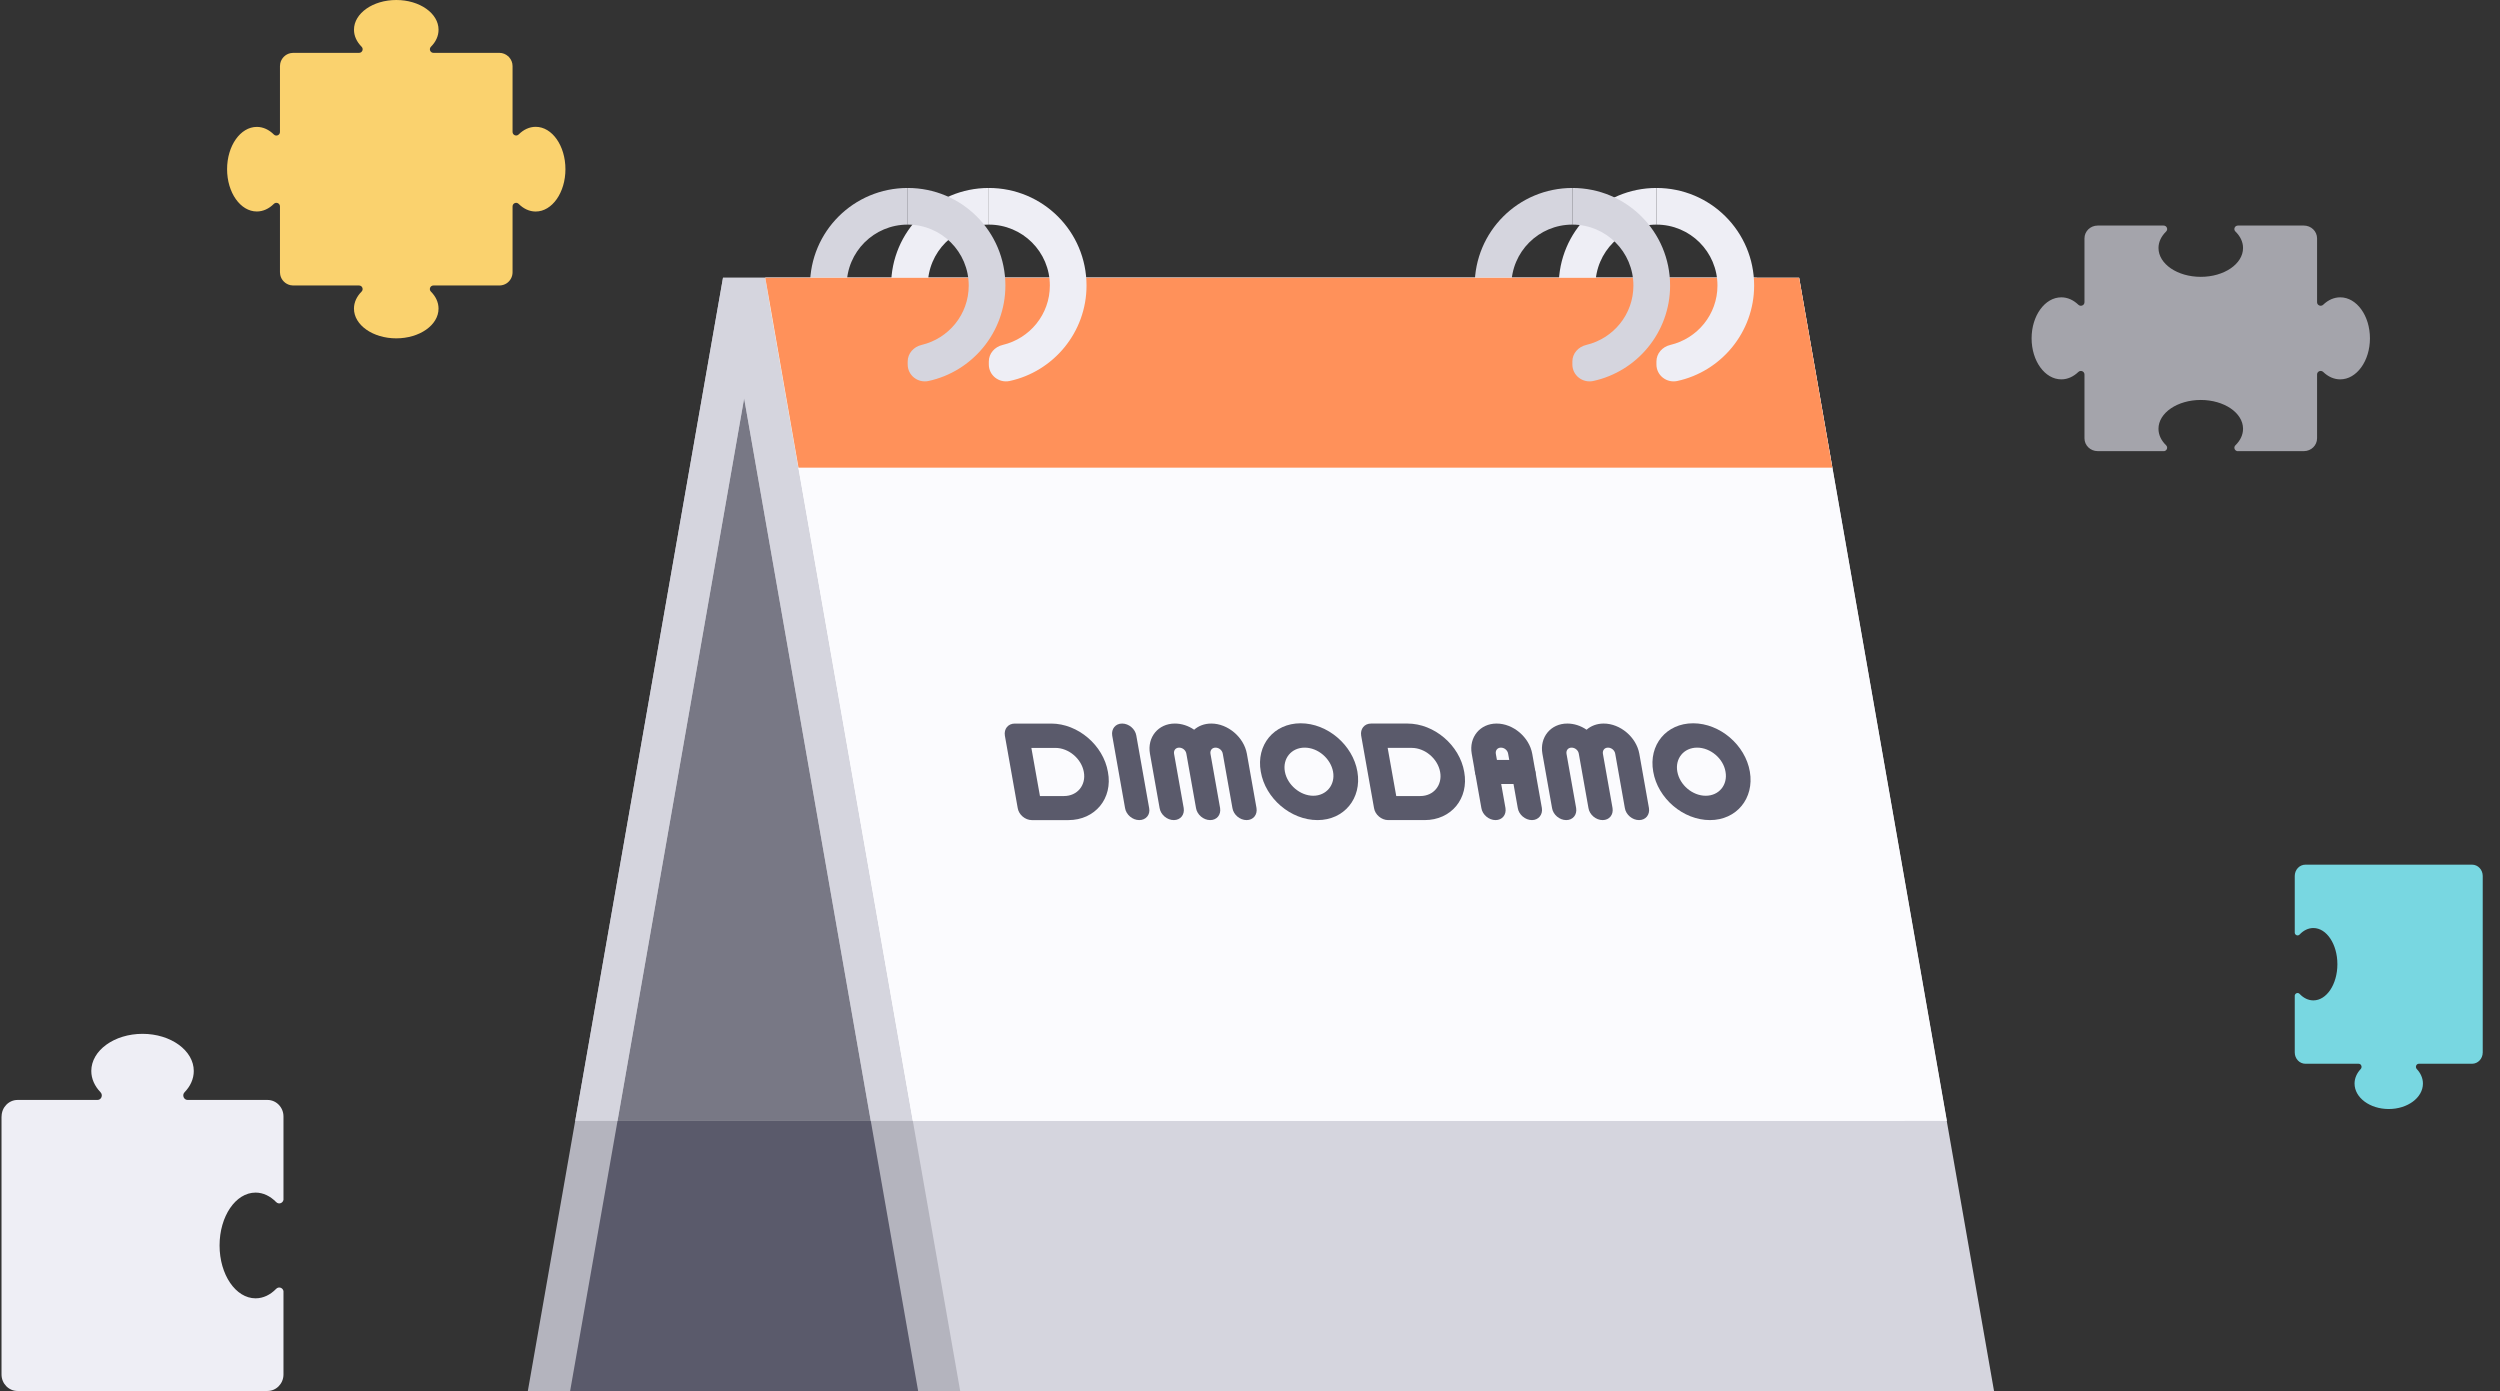 <svg width="133" height="74" viewBox="0 0 133 74" fill="none" xmlns="http://www.w3.org/2000/svg">
<rect x="0" y="0" width="133" height="74" fill="#333333" stroke="none"/>
<path d="M93.378 14.779L93.007 16.899L83.01 74H28.081L38.463 14.779H93.378Z" fill="#B4B4BE"/>
<path d="M85.303 74H30.331L32.852 59.632H88.008L85.303 74Z" fill="#5A5A6B"/>
<path d="M38.463 14.779L38.833 16.899L48.845 74H103.688L93.32 14.779H38.463Z" fill="#B4B4BE"/>
<path d="M40.714 14.779L41.07 16.899L51.082 74H106.082L95.714 14.779H40.714Z" fill="#D5D5DE"/>
<path d="M52.605 11.949C50.811 11.949 49.358 13.4 49.358 15.192C49.358 16.985 50.811 18.436 52.605 18.436V20.384C49.729 20.384 47.407 18.066 47.407 15.192C47.407 12.319 49.729 10 52.605 10" fill="#EEEEF5"/>
<path d="M83.651 11.949C81.857 11.949 80.404 13.4 80.404 15.192C80.404 16.985 81.857 18.436 83.651 18.436V20.384C80.775 20.384 78.453 18.066 78.453 15.192C78.453 12.319 80.775 10 83.651 10" fill="#D5D5DE"/>
<path d="M88.123 11.949C86.329 11.949 84.876 13.4 84.876 15.192C84.876 16.985 86.329 18.436 88.123 18.436V20.384C85.246 20.384 82.925 18.066 82.925 15.192C82.925 12.319 85.246 10 88.123 10" fill="#EEEEF5"/>
<path d="M48.29 11.949C46.495 11.949 45.043 13.4 45.043 15.192C45.043 16.985 46.495 18.436 48.29 18.436V20.384C45.413 20.384 43.092 18.066 43.092 15.192C43.092 12.319 45.413 10 48.29 10" fill="#D5D5DE"/>
<path d="M32.852 59.632H46.324L39.588 21.195L32.852 59.632Z" fill="#787885"/>
<path d="M30.602 59.632H32.852L39.588 21.195L46.324 59.632H48.56L40.983 16.387L40.713 14.779H38.463L30.602 59.632Z" fill="#D5D5DE"/>
<path d="M40.714 14.779L40.984 16.387L48.561 59.632H101.325L93.464 14.779H40.714Z" fill="white"/>
<path d="M40.714 14.779L40.984 16.387L48.561 59.632H103.575L95.714 14.779H40.714Z" fill="#FBFBFE"/>
<path d="M97.48 24.879H42.48L40.714 14.779H95.714L97.48 24.879Z" fill="#FF915A"/>
<path d="M48.289 11.949C50.084 11.949 51.536 13.4 51.536 15.192C51.536 16.729 50.468 18.009 49.03 18.35C48.602 18.45 48.289 18.805 48.289 19.232V19.389C48.289 19.972 48.83 20.384 49.386 20.271C51.721 19.773 53.487 17.682 53.487 15.192C53.487 12.319 51.166 10 48.289 10" fill="#D5D5DE"/>
<path d="M52.605 11.949C54.399 11.949 55.852 13.4 55.852 15.192C55.852 16.729 54.783 18.009 53.345 18.35C52.918 18.45 52.605 18.805 52.605 19.232V19.389C52.605 19.972 53.146 20.384 53.701 20.271C56.037 19.773 57.803 17.682 57.803 15.192C57.803 12.319 55.481 10 52.605 10" fill="#EEEEF5"/>
<path d="M88.122 11.949C89.916 11.949 91.369 13.4 91.369 15.192C91.369 16.729 90.301 18.009 88.863 18.35C88.435 18.45 88.122 18.805 88.122 19.232V19.389C88.122 19.972 88.663 20.384 89.219 20.271C91.554 19.773 93.32 17.682 93.32 15.192C93.32 12.319 90.999 10 88.122 10" fill="#EEEEF5"/>
<path d="M83.65 11.949C85.445 11.949 86.897 13.4 86.897 15.192C86.897 16.729 85.829 18.009 84.391 18.35C83.964 18.45 83.65 18.805 83.65 19.232V19.389C83.65 19.972 84.192 20.384 84.747 20.271C87.083 19.773 88.849 17.682 88.849 15.192C88.849 12.319 86.527 10 83.65 10" fill="#D5D5DE"/>
<path d="M90.971 43.629C89.547 43.629 88.194 42.477 87.952 41.054C87.695 39.632 88.65 38.479 90.074 38.479C91.498 38.479 92.851 39.632 93.093 41.054C93.335 42.477 92.381 43.629 90.971 43.629ZM90.287 39.774C89.575 39.774 89.105 40.357 89.234 41.054C89.362 41.765 90.045 42.334 90.743 42.334C91.455 42.334 91.925 41.751 91.797 41.054C91.683 40.357 90.999 39.774 90.287 39.774Z" fill="#5A5A6B"/>
<path d="M56.834 43.63H54.897C54.541 43.63 54.2 43.345 54.142 42.99L53.459 39.135C53.402 38.779 53.63 38.494 53.986 38.494H55.923C57.347 38.494 58.7 39.647 58.942 41.069C59.212 42.477 58.258 43.63 56.834 43.63ZM55.325 42.349H56.606C57.318 42.349 57.788 41.766 57.66 41.069C57.532 40.358 56.848 39.789 56.151 39.789H54.869L55.325 42.349Z" fill="#5A5A6B"/>
<path d="M60.608 43.629C60.252 43.629 59.91 43.344 59.853 42.989L59.17 39.134C59.113 38.778 59.341 38.493 59.697 38.493C60.053 38.493 60.395 38.778 60.452 39.134L61.135 42.989C61.206 43.344 60.964 43.629 60.608 43.629Z" fill="#5A5A6B"/>
<path d="M75.789 43.629H73.852C73.496 43.629 73.154 43.344 73.098 42.989L72.414 39.134C72.357 38.778 72.585 38.493 72.941 38.493H74.878C76.302 38.493 77.655 39.646 77.897 41.068C78.153 42.477 77.213 43.629 75.789 43.629ZM74.28 42.349H75.561C76.273 42.349 76.743 41.765 76.615 41.068C76.487 40.357 75.803 39.788 75.106 39.788H73.824L74.28 42.349Z" fill="#5A5A6B"/>
<path d="M87.197 43.629C86.841 43.629 86.499 43.344 86.442 42.989L85.93 40.101C85.901 39.916 85.731 39.774 85.545 39.774C85.36 39.774 85.246 39.916 85.275 40.101L85.787 42.989C85.844 43.344 85.617 43.629 85.26 43.629C84.904 43.629 84.563 43.344 84.506 42.989L83.993 40.101C83.965 39.916 83.794 39.774 83.609 39.774C83.423 39.774 83.309 39.916 83.338 40.101L83.851 42.989C83.908 43.344 83.68 43.629 83.324 43.629C82.968 43.629 82.626 43.344 82.569 42.989L82.056 40.101C81.9 39.219 82.498 38.493 83.381 38.493C83.737 38.493 84.093 38.607 84.406 38.821C84.634 38.621 84.947 38.493 85.317 38.493C86.2 38.493 87.055 39.219 87.212 40.101L87.724 42.989C87.781 43.344 87.553 43.629 87.197 43.629Z" fill="#5A5A6B"/>
<path d="M70.093 43.629C68.669 43.629 67.316 42.477 67.074 41.054C66.817 39.632 67.772 38.479 69.196 38.479C70.62 38.479 71.973 39.632 72.215 41.054C72.457 42.477 71.503 43.629 70.093 43.629ZM69.409 39.774C68.697 39.774 68.227 40.357 68.356 41.054C68.484 41.751 69.167 42.334 69.865 42.334C70.563 42.334 71.047 41.751 70.919 41.054C70.791 40.357 70.121 39.774 69.409 39.774Z" fill="#5A5A6B"/>
<path d="M66.319 43.629C65.963 43.629 65.622 43.344 65.565 42.989L65.052 40.101C65.023 39.916 64.853 39.774 64.667 39.774C64.482 39.774 64.368 39.916 64.397 40.101L64.909 42.989C64.966 43.344 64.739 43.629 64.383 43.629C64.026 43.629 63.685 43.344 63.628 42.989L63.115 40.101C63.087 39.916 62.916 39.774 62.731 39.774C62.545 39.774 62.431 39.916 62.46 40.101L62.973 42.989C63.03 43.344 62.802 43.629 62.446 43.629C62.09 43.629 61.748 43.344 61.691 42.989L61.178 40.101C61.022 39.219 61.62 38.493 62.503 38.493C62.859 38.493 63.215 38.607 63.528 38.821C63.756 38.621 64.069 38.493 64.439 38.493C65.323 38.493 66.177 39.219 66.334 40.101L66.846 42.989C66.903 43.344 66.675 43.629 66.319 43.629Z" fill="#5A5A6B"/>
<path d="M81.501 43.629C81.145 43.629 80.803 43.344 80.746 42.989L80.233 40.101C80.205 39.916 80.034 39.774 79.849 39.774C79.664 39.774 79.55 39.916 79.578 40.101L80.091 42.989C80.148 43.344 79.92 43.629 79.564 43.629C79.208 43.629 78.866 43.344 78.809 42.989L78.296 40.101C78.14 39.219 78.738 38.493 79.621 38.493C80.504 38.493 81.358 39.219 81.515 40.101L82.028 42.989C82.085 43.344 81.843 43.629 81.501 43.629Z" fill="#5A5A6B"/>
<path d="M81.158 41.709H79.222C78.865 41.709 78.524 41.424 78.467 41.068C78.41 40.713 78.638 40.428 78.994 40.428H80.93C81.287 40.428 81.628 40.713 81.685 41.068C81.742 41.424 81.514 41.709 81.158 41.709Z" fill="#5A5A6B"/>
<path opacity="0.7" d="M119.33 13.194C119.33 12.867 119.181 12.566 118.925 12.317C118.805 12.199 118.888 12 119.059 12C119.935 12 121.614 12 122.566 12C122.954 12 123.268 12.305 123.268 12.681V16.08C123.268 16.245 123.474 16.328 123.595 16.211C123.852 15.964 124.163 15.818 124.5 15.818C125.374 15.818 126.081 16.795 126.081 18C126.081 19.205 125.373 20.182 124.5 20.182C124.163 20.182 123.852 20.036 123.595 19.789C123.474 19.672 123.268 19.753 123.268 19.92V23.319C123.268 23.695 122.954 24 122.566 24H119.02C118.877 23.971 118.815 23.796 118.925 23.689C119.181 23.44 119.33 23.138 119.33 22.811C119.33 21.964 118.323 21.278 117.08 21.278C115.839 21.278 114.831 21.965 114.831 22.811C114.831 23.138 114.98 23.44 115.236 23.689C115.346 23.796 115.284 23.971 115.141 24H111.597C111.208 24 110.894 23.695 110.894 23.319V19.92C110.894 19.755 110.688 19.672 110.567 19.789C110.31 20.036 109.999 20.182 109.662 20.182C108.788 20.182 108.081 19.205 108.081 18C108.081 16.795 108.789 15.818 109.662 15.818C109.999 15.818 110.31 15.964 110.567 16.211C110.688 16.328 110.894 16.248 110.894 16.081V12.681C110.894 12.305 111.208 12 111.597 12H115.102C115.272 12 115.357 12.199 115.237 12.317C114.982 12.566 114.832 12.867 114.832 13.194C114.832 14.042 115.839 14.728 117.082 14.728C118.323 14.728 119.33 14.041 119.33 13.194Z" fill="#D5D5DE"/>
<path d="M0.085 59.396C0.085 58.911 0.467 58.517 0.937 58.517H5.185C5.393 58.517 5.494 58.258 5.347 58.107C5.039 57.785 4.857 57.395 4.857 56.977C4.857 55.883 6.08 55 7.583 55C9.086 55 10.309 55.887 10.309 56.977C10.309 57.399 10.127 57.789 9.819 58.107C9.672 58.258 9.777 58.517 9.981 58.517H14.229C14.699 58.517 15.081 58.911 15.081 59.396V63.832C15.046 64.011 14.827 64.09 14.692 63.951C14.379 63.633 14.002 63.446 13.597 63.446C12.537 63.446 11.681 64.707 11.681 66.258C11.681 67.814 12.541 69.071 13.597 69.071C14.005 69.071 14.383 68.884 14.692 68.566C14.827 68.427 15.046 68.506 15.081 68.685V73.121C15.081 73.606 14.699 74 14.229 74H0.933C0.463 74 0.081 73.606 0.081 73.121V59.396H0.085Z" fill="#EEEEF5"/>
<path d="M132.081 55.991C132.081 56.323 131.827 56.592 131.513 56.592H128.681C128.544 56.592 128.476 56.767 128.573 56.873C128.779 57.093 128.9 57.36 128.9 57.647C128.9 58.394 128.086 59 127.081 59C126.076 59 125.262 58.394 125.262 57.647C125.262 57.36 125.383 57.093 125.589 56.873C125.686 56.769 125.619 56.592 125.481 56.592H122.649C122.335 56.592 122.081 56.323 122.081 55.991V52.957C122.104 52.836 122.251 52.782 122.34 52.876C122.547 53.094 122.8 53.221 123.071 53.221C123.777 53.221 124.349 52.36 124.349 51.296C124.349 50.232 123.777 49.371 123.071 49.371C122.8 49.371 122.547 49.498 122.34 49.716C122.251 49.81 122.104 49.757 122.081 49.635V46.601C122.081 46.269 122.335 46 122.649 46H131.513C131.827 46 132.081 46.269 132.081 46.601V55.991Z" fill="#78D7E1"/>
<path d="M28.499 6.747C28.162 6.747 27.851 6.896 27.594 7.152C27.473 7.273 27.268 7.187 27.268 7.017V3.514C27.268 3.332 27.197 3.168 27.084 3.043C27.076 3.036 27.07 3.025 27.063 3.017C27.056 3.01 27.046 3.004 27.037 2.997C26.912 2.883 26.748 2.812 26.566 2.812C25.616 2.812 23.937 2.812 23.061 2.812C22.89 2.812 22.806 2.607 22.927 2.486C23.183 2.229 23.331 1.918 23.331 1.581C23.331 0.708 22.324 0 21.083 0C19.84 0 18.832 0.708 18.832 1.581C18.832 1.918 18.982 2.229 19.237 2.486C19.358 2.607 19.272 2.812 19.103 2.812H15.598C15.55 2.812 15.502 2.818 15.457 2.827C15.183 2.883 14.967 3.099 14.909 3.375C14.9 3.421 14.894 3.468 14.894 3.516V7.021C14.894 7.193 14.689 7.276 14.568 7.155C14.311 6.9 14 6.751 13.663 6.751C12.789 6.751 12.081 7.759 12.081 9.001C12.081 10.243 12.789 11.251 13.663 11.251C14 11.251 14.311 11.102 14.568 10.847C14.689 10.726 14.894 10.811 14.894 10.981V14.484C14.894 14.532 14.9 14.579 14.909 14.625C14.965 14.899 15.181 15.115 15.457 15.173C15.503 15.182 15.55 15.188 15.598 15.188H19.101C19.272 15.188 19.356 15.393 19.235 15.514C18.98 15.771 18.831 16.082 18.831 16.419C18.831 17.292 19.838 18 21.081 18C22.324 18 23.33 17.292 23.33 16.419C23.33 16.082 23.181 15.771 22.925 15.514C22.804 15.393 22.888 15.188 23.059 15.188H26.566C26.711 15.188 26.847 15.143 26.959 15.069C27.145 14.942 27.268 14.728 27.268 14.486V10.982C27.268 10.811 27.473 10.727 27.594 10.848C27.851 11.104 28.162 11.253 28.499 11.253C29.373 11.253 30.081 10.245 30.081 9.003C30.081 7.753 29.373 6.747 28.499 6.747Z" fill="#FAD26E"/>
</svg>
